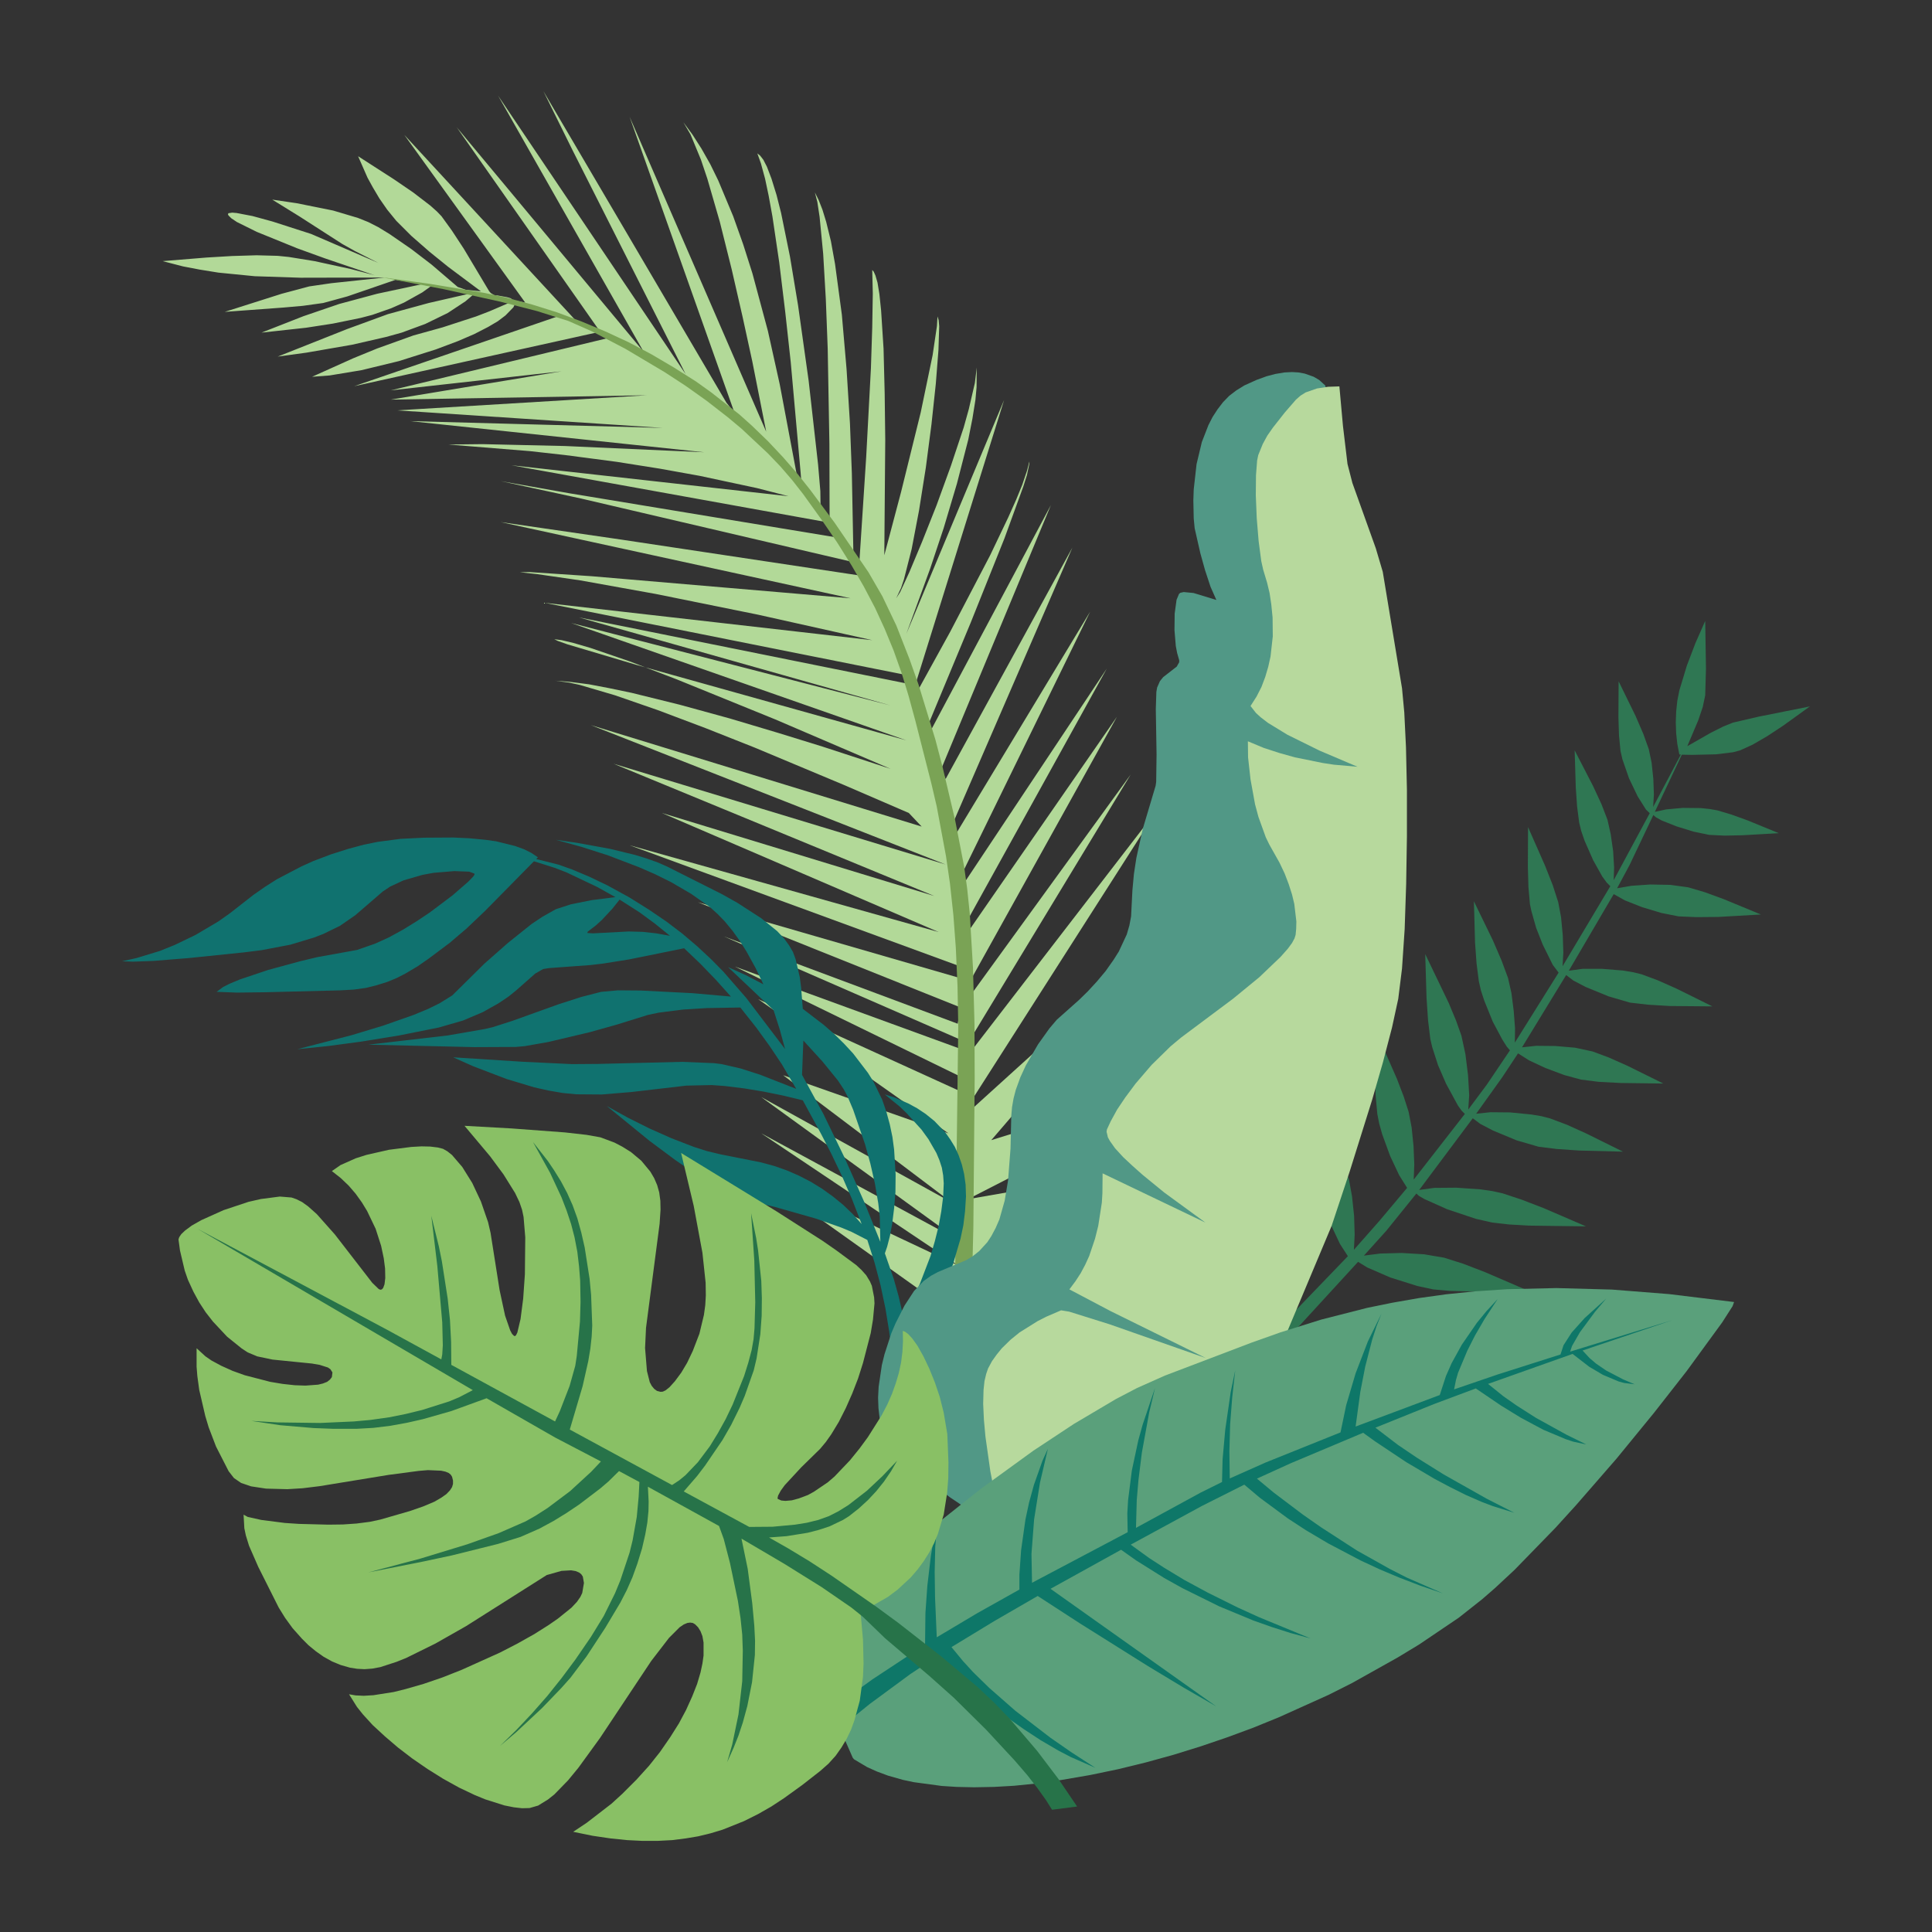 <?xml version="1.0" standalone="no"?><!DOCTYPE svg PUBLIC "-//W3C//DTD SVG 1.1//EN" "http://www.w3.org/Graphics/SVG/1.1/DTD/svg11.dtd"><svg height="1024" node-id="1" sillyvg="true" template-height="1024" template-width="1024" version="1.1" viewBox="0 0 1024 1024" width="1024" xmlns="http://www.w3.org/2000/svg" xmlns:xlink="http://www.w3.org/1999/xlink"><rect x="0" y="0" width="1024" height="1024" fill="#333333" stroke="none"/><defs node-id="23"><clipPath id="clip-植物" node-id="3"><path d="M 0.00 0.00 L 1024.00 0.00 L 1024.00 1024.00 L 0.00 1024.00 Z" fill="#000000" fill-rule="nonzero" node-id="26" stroke="none" target-height="1024" target-width="1024" target-x="0" target-y="0"></path></clipPath></defs><g clip-path="url(#clip-植物)" id="植物" node-id="5"><path d="M 1024.00 672.34 L 2048.00 672.34 L 2048.00 1696.34 L 1024.00 1696.34 Z" fill="#ffffff" fill-rule="nonzero" node-id="31" stroke="none" target-height="1024" target-width="1024" target-x="1024" target-y="672.34"></path><path d="M 509.20 699.10 L 393.90 617.00 L 508.00 670.80 L 403.50 600.70 L 508.00 657.30 L 403.50 581.50 L 504.20 637.20 L 415.10 569.90 L 502.70 600.70 L 401.90 529.60 L 509.20 578.50 L 507.60 569.90 L 389.50 512.30 L 511.50 556.80 L 509.20 551.10 L 383.60 496.30 L 507.60 542.60 L 509.20 534.00 L 369.90 478.20 L 509.20 518.50 L 509.20 512.30 L 333.70 448.00 L 497.50 494.00 L 350.80 430.90 L 495.20 474.90 L 325.20 404.80 L 501.20 458.20 L 313.10 384.30 L 488.50 438.10 L 481.70 430.90 L 447.20 416.00 L 399.90 396.20 L 373.90 385.90 L 348.70 376.40 L 325.90 368.50 L 307.20 363.00 L 301.70 361.80 L 294.30 360.80 L 302.10 361.40 L 312.20 362.70 L 322.70 364.70 L 334.70 367.20 L 360.20 373.50 L 386.80 380.80 L 412.60 388.50 L 435.90 395.70 L 472.00 407.50 L 410.90 381.30 L 358.50 360.00 L 333.90 350.60 L 312.90 343.40 L 304.00 340.80 L 297.70 339.30 L 293.80 338.80 L 295.60 339.70 L 300.70 341.50 L 337.00 352.30 L 480.40 392.40 L 302.70 330.20 L 472.00 373.90 L 306.70 327.20 L 481.70 362.50 L 480.40 357.80 L 288.60 319.50 L 462.30 339.30 L 401.80 325.80 L 347.50 314.80 L 307.50 307.60 L 284.70 304.30 L 275.50 303.30 L 280.50 303.20 L 313.50 305.40 L 450.80 317.10 L 265.30 276.70 L 329.30 286.00 L 455.50 305.00 L 450.80 297.60 L 308.30 264.30 L 265.40 255.00 L 301.50 261.40 L 445.50 285.20 L 438.40 276.80 L 271.10 246.60 L 417.90 263.00 L 401.20 258.70 L 370.80 252.20 L 349.70 248.40 L 327.00 244.80 L 299.60 241.20 L 280.80 239.10 L 237.60 235.60 L 255.70 235.40 L 299.40 236.40 L 373.20 239.70 L 217.40 223.20 L 351.30 226.80 L 210.50 217.50 L 342.80 209.50 L 207.10 211.80 L 297.70 196.80 L 207.10 206.90 L 321.80 179.30 L 315.90 176.30 L 187.70 204.70 L 295.60 167.70 L 273.30 160.40 L 272.10 162.90 L 267.90 167.20 L 263.80 170.30 L 258.70 173.30 L 251.30 177.10 L 242.70 180.80 L 231.00 185.20 L 211.40 191.40 L 191.60 196.20 L 174.70 199.00 L 165.40 199.70 L 187.20 189.90 L 199.90 184.70 L 219.10 177.80 L 234.60 173.50 L 252.40 167.70 L 259.40 165.00 L 270.10 160.40 L 271.30 159.60 L 271.60 159.10 L 271.50 158.70 L 270.70 158.10 L 268.70 157.50 L 263.70 156.60 L 251.50 155.60 L 246.70 159.70 L 237.30 165.90 L 225.40 171.70 L 212.90 176.30 L 204.60 178.60 L 186.70 182.70 L 162.50 186.90 L 147.20 189.00 L 184.00 174.40 L 205.60 166.50 L 227.20 160.60 L 249.00 155.60 L 229.10 151.20 L 223.80 155.00 L 214.10 160.40 L 207.30 163.40 L 197.30 166.90 L 191.20 168.50 L 176.50 171.50 L 162.30 173.70 L 138.60 176.30 L 160.80 167.60 L 179.80 161.10 L 199.90 155.70 L 223.80 150.60 L 209.70 148.30 L 184.10 157.10 L 171.30 160.60 L 160.50 162.10 L 150.30 163.00 L 119.10 165.30 L 149.30 155.70 L 163.90 151.80 L 175.60 150.10 L 203.80 147.10 L 159.30 147.20 L 135.00 146.40 L 115.80 144.50 L 105.90 142.90 L 97.00 141.20 L 86.20 138.40 L 109.50 136.50 L 122.90 135.70 L 136.00 135.30 L 147.20 135.60 L 153.10 136.20 L 166.70 138.40 L 186.00 142.60 L 198.60 145.90 L 172.40 137.00 L 157.50 131.60 L 136.10 122.90 L 125.60 117.70 L 122.60 115.70 L 121.10 114.20 L 120.80 113.50 L 121.10 113.00 L 123.10 112.70 L 125.40 112.90 L 133.80 114.50 L 144.40 117.40 L 164.90 124.00 L 225.70 150.20 L 213.60 145.20 L 201.40 139.80 L 188.00 133.00 L 181.40 129.30 L 158.70 114.70 L 144.30 105.80 L 157.20 107.70 L 176.60 111.60 L 189.70 115.50 L 195.20 117.70 L 200.50 120.40 L 206.40 124.00 L 218.00 132.00 L 228.70 140.20 L 242.60 152.10 L 246.90 153.60 L 254.90 154.40 L 237.50 141.40 L 227.60 133.40 L 218.00 125.00 L 210.00 117.00 L 205.20 111.10 L 201.10 105.20 L 197.60 99.30 L 194.80 94.20 L 189.80 82.80 L 208.90 95.10 L 219.00 102.00 L 228.00 108.90 L 231.60 112.10 L 234.00 114.60 L 239.50 122.20 L 245.80 131.80 L 259.30 154.40 L 260.20 155.40 L 262.00 156.40 L 266.80 158.10 L 278.40 160.40 L 214.30 71.50 L 305.00 169.70 L 317.30 174.70 L 242.10 67.50 L 341.10 186.40 L 264.00 50.70 L 363.40 198.30 L 303.50 79.70 L 288.00 48.30 L 385.00 213.40 L 389.30 218.80 L 333.70 61.90 L 406.10 228.80 L 398.70 191.40 L 393.60 168.00 L 387.80 142.70 L 381.50 117.50 L 374.90 94.70 L 371.50 84.60 L 366.00 71.30 L 362.20 64.80 L 367.00 71.30 L 371.80 78.80 L 376.50 87.10 L 380.70 95.70 L 388.60 114.60 L 393.90 129.50 L 398.80 144.90 L 407.00 175.40 L 413.30 203.80 L 422.40 252.10 L 423.30 254.40 L 424.20 255.60 L 424.70 255.00 L 424.30 250.00 L 419.10 191.90 L 416.20 165.40 L 413.00 139.00 L 409.40 114.70 L 407.40 103.70 L 405.50 94.70 L 403.30 86.60 L 401.40 81.30 L 402.90 82.50 L 404.60 84.70 L 406.50 88.40 L 408.90 94.70 L 411.60 103.40 L 414.00 112.90 L 418.70 136.00 L 423.00 161.90 L 428.60 201.80 L 433.60 246.20 L 434.80 260.30 L 434.90 267.90 L 435.30 269.30 L 437.00 271.70 L 439.70 273.80 L 439.60 235.20 L 438.70 184.70 L 437.70 158.50 L 436.30 134.50 L 434.40 114.90 L 433.20 107.00 L 431.90 102.00 L 433.90 106.00 L 435.90 111.10 L 437.90 117.60 L 440.40 127.80 L 442.60 140.00 L 446.20 166.80 L 448.70 195.70 L 450.50 224.50 L 451.50 250.90 L 452.30 292.70 L 455.50 297.60 L 459.10 242.20 L 461.60 195.30 L 462.30 173.60 L 462.60 155.60 L 462.30 143.10 L 463.10 144.00 L 464.00 146.00 L 465.10 149.80 L 466.10 155.90 L 467.00 164.50 L 468.30 184.80 L 468.90 208.50 L 469.20 233.10 L 468.70 294.30 L 477.60 260.70 L 488.00 218.60 L 494.30 188.30 L 496.60 172.80 L 496.90 167.70 L 497.50 169.70 L 497.80 172.90 L 497.40 185.50 L 496.00 203.40 L 493.70 224.90 L 490.70 247.90 L 487.10 270.60 L 483.20 291.00 L 479.10 307.10 L 477.60 311.60 L 475.00 317.10 L 477.10 313.80 L 482.00 303.20 L 488.70 287.20 L 496.40 267.80 L 504.00 246.90 L 510.80 226.50 L 513.50 216.80 L 516.70 203.00 L 517.70 194.80 L 517.60 205.30 L 517.00 211.90 L 515.40 221.90 L 513.20 233.00 L 507.20 256.30 L 500.20 279.80 L 493.00 301.40 L 480.40 335.90 L 532.20 212.00 L 485.80 360.80 L 485.80 367.20 L 503.60 334.90 L 524.80 294.30 L 534.40 274.20 L 538.60 264.80 L 541.80 257.00 L 544.30 249.60 L 545.60 244.60 L 545.60 245.70 L 544.30 251.80 L 542.40 257.80 L 532.40 285.30 L 514.50 330.00 L 491.20 386.00 L 492.90 388.00 L 557.00 267.70 L 498.90 407.50 L 501.20 412.90 L 568.40 290.20 L 504.30 438.10 L 506.00 443.10 L 577.80 324.20 L 510.00 462.90 L 511.50 467.30 L 586.60 354.40 L 513.00 487.40 L 513.00 494.00 L 592.00 379.90 L 515.00 518.50 L 515.00 526.70 L 599.30 410.50 L 515.00 549.60 L 515.00 556.80 L 613.80 428.60 L 515.00 583.20 L 515.00 587.90 L 625.90 487.40 L 525.40 604.30 L 648.70 566.00 L 513.00 635.60 L 619.80 617.00 L 511.50 670.70 Z" fill="#b2d998" fill-rule="nonzero" group-id="1,2" id="路径_20" node-id="9" stroke="none" target-height="650.8" target-width="562.5" target-x="86.2" target-y="48.3"></path><path d="M 202.00 146.90 L 235.30 153.30 L 265.20 159.90 L 284.70 164.90 L 301.20 170.10 L 313.90 175.70 L 331.50 184.90 L 352.20 197.20 L 363.40 204.50 L 374.50 212.40 L 385.70 221.10 L 393.00 227.20 L 407.00 240.30 L 413.70 247.30 L 419.90 254.50 L 425.70 261.90 L 435.40 275.40 L 443.70 287.50 L 451.30 299.60 L 457.80 310.80 L 463.80 322.20 L 468.90 333.30 L 473.60 344.70 L 477.80 356.50 L 481.50 368.60 L 485.10 381.80 L 493.70 415.50 L 496.50 427.50 L 501.40 453.80 L 503.50 468.30 L 505.30 484.90 L 506.60 502.30 L 507.50 522.60 L 507.90 544.00 L 505.30 748.10 L 513.40 753.40 L 515.90 650.30 L 516.60 571.40 L 516.50 542.70 L 515.70 512.90 L 514.00 484.20 L 512.60 470.80 L 511.00 459.20 L 506.20 434.50 L 499.60 406.60 L 495.80 392.10 L 486.90 363.00 L 482.00 349.20 L 475.10 331.60 L 467.70 316.10 L 460.30 303.30 L 442.40 277.10 L 429.40 259.60 L 422.40 250.80 L 415.00 242.30 L 407.10 233.90 L 398.50 225.60 L 391.80 219.60 L 377.00 208.00 L 368.90 202.20 L 357.20 194.80 L 345.30 187.80 L 333.20 181.40 L 320.70 175.60 L 308.00 170.30 L 295.10 165.50 L 282.00 161.40 L 268.60 157.80 L 257.00 155.30 L 228.10 150.50 L 202.00 146.90 Z" fill="#7aa355" fill-rule="nonzero" group-id="1,2" id="路径_19" node-id="10" stroke="none" target-height="606.5" target-width="314.6" target-x="202" target-y="146.9"></path><path d="M 473.70 730.70 L 472.80 718.20 L 471.30 705.80 L 469.30 693.50 L 466.70 681.20 L 463.50 669.10 L 459.70 657.20 L 451.30 652.90 L 445.80 650.60 L 432.50 645.90 L 410.70 639.70 L 394.10 635.80 L 386.00 632.40 L 379.60 629.00 L 372.40 624.70 L 358.00 614.90 L 344.30 604.70 L 321.60 586.20 L 332.80 592.40 L 344.20 598.10 L 355.90 603.30 L 367.80 607.90 L 374.70 610.10 L 381.80 611.80 L 403.40 616.10 L 410.40 618.00 L 417.20 620.40 L 423.60 623.20 L 429.80 626.40 L 435.80 630.10 L 441.50 634.20 L 446.90 638.60 L 452.00 643.50 L 456.70 648.80 L 451.50 635.40 L 446.20 623.20 L 440.60 611.50 L 435.30 601.20 L 425.50 583.20 L 415.20 580.70 L 404.90 578.60 L 394.60 576.90 L 384.10 575.60 L 377.20 575.10 L 363.80 575.40 L 334.60 578.80 L 318.90 580.10 L 305.50 580.00 L 298.20 579.30 L 290.70 578.00 L 283.10 576.30 L 268.50 571.90 L 250.70 565.10 L 240.20 560.40 L 277.80 562.80 L 303.20 564.00 L 317.10 563.90 L 361.50 562.80 L 378.50 563.50 L 382.50 564.00 L 392.50 566.30 L 402.80 569.60 L 422.00 577.10 L 414.40 564.10 L 407.90 554.40 L 400.80 544.60 L 392.40 534.00 L 374.60 534.30 L 361.90 535.10 L 349.30 536.70 L 343.50 537.90 L 326.80 543.10 L 312.50 547.10 L 290.50 552.30 L 278.00 554.50 L 273.30 554.90 L 251.50 555.00 L 195.20 553.70 L 237.40 548.80 L 257.00 545.40 L 261.20 544.40 L 271.50 541.10 L 296.00 532.30 L 308.10 528.40 L 318.60 525.70 L 327.50 524.90 L 339.60 525.00 L 367.00 526.40 L 387.40 528.20 L 379.40 519.30 L 371.20 510.80 L 362.60 502.60 L 333.50 508.50 L 319.70 510.70 L 312.90 511.50 L 291.10 513.10 L 287.90 513.60 L 283.70 516.00 L 273.50 525.00 L 269.40 528.30 L 264.00 531.90 L 255.80 536.50 L 245.40 540.90 L 232.60 544.60 L 211.60 548.80 L 191.30 552.10 L 174.10 554.40 L 157.60 556.10 L 186.60 548.60 L 203.10 543.60 L 219.30 537.90 L 226.80 534.80 L 232.90 531.80 L 239.70 527.60 L 256.80 510.70 L 269.30 499.70 L 281.80 489.70 L 287.50 485.90 L 294.60 481.90 L 302.60 479.30 L 313.50 477.10 L 326.20 475.50 L 316.50 470.10 L 300.30 462.40 L 293.80 459.90 L 283.00 456.50 L 257.00 482.90 L 247.20 492.20 L 238.40 499.70 L 227.20 508.10 L 221.30 512.20 L 214.70 516.10 L 210.20 518.40 L 205.10 520.50 L 199.60 522.20 L 194.00 523.60 L 187.60 524.50 L 180.50 524.90 L 141.10 525.90 L 125.70 526.10 L 114.80 525.70 L 118.30 523.10 L 121.70 521.40 L 127.20 519.10 L 142.10 514.10 L 159.40 509.40 L 168.20 507.30 L 189.20 503.50 L 198.70 500.20 L 206.00 496.90 L 213.50 492.80 L 220.80 488.30 L 227.70 483.70 L 239.80 474.60 L 248.20 467.30 L 250.90 464.50 L 251.50 463.50 L 251.40 463.00 L 248.70 462.00 L 240.80 461.70 L 229.90 462.60 L 223.90 463.70 L 213.90 466.60 L 206.80 469.90 L 202.90 472.50 L 188.30 485.10 L 180.20 490.70 L 171.40 495.00 L 166.50 496.90 L 153.90 500.70 L 138.70 503.60 L 129.10 504.80 L 100.00 507.80 L 81.30 509.30 L 70.60 509.70 L 64.70 509.50 L 72.30 507.80 L 84.80 504.00 L 92.70 500.80 L 103.70 495.50 L 115.70 488.40 L 121.80 484.10 L 134.20 474.40 L 140.50 470.00 L 146.80 466.00 L 159.80 459.20 L 166.00 456.40 L 175.50 452.80 L 184.30 450.00 L 192.80 447.70 L 200.20 446.20 L 212.30 444.60 L 224.60 444.00 L 240.30 443.90 L 248.80 444.30 L 257.20 445.10 L 262.90 445.90 L 273.00 448.40 L 277.70 450.10 L 281.70 452.10 L 285.10 454.40 L 284.20 455.30 L 296.10 458.30 L 303.40 460.90 L 312.40 464.70 L 322.00 469.30 L 333.50 475.60 L 343.90 482.10 L 353.30 488.50 L 361.60 494.80 L 369.60 501.60 L 376.90 508.40 L 383.40 515.00 L 395.50 528.90 L 416.10 556.00 L 413.30 545.70 L 410.00 535.40 L 385.90 512.60 L 395.40 516.90 L 404.60 521.70 L 400.50 513.10 L 395.70 504.40 L 392.20 498.80 L 388.30 493.40 L 384.10 488.30 L 380.40 484.50 L 376.20 480.70 L 366.40 473.80 L 355.60 467.50 L 347.10 463.30 L 338.60 459.60 L 322.10 453.30 L 308.00 448.80 L 294.60 445.10 L 305.70 446.70 L 323.30 449.90 L 336.50 453.10 L 342.70 455.00 L 348.60 457.10 L 353.60 459.30 L 382.80 474.00 L 390.80 478.50 L 403.50 486.70 L 411.90 493.50 L 415.50 497.30 L 418.20 501.00 L 420.30 504.60 L 421.70 508.40 L 423.90 517.90 L 424.60 523.40 L 425.50 534.70 L 436.60 543.20 L 442.10 548.00 L 447.30 553.10 L 452.20 558.40 L 460.00 568.60 L 462.90 573.20 L 467.60 582.90 L 469.80 589.30 L 471.60 595.90 L 473.00 602.60 L 473.90 609.30 L 474.70 622.40 L 474.60 631.90 L 473.90 640.40 L 472.90 648.50 L 471.70 655.00 L 470.20 660.80 L 469.00 664.30 L 473.70 677.80 L 476.30 687.10 L 478.50 696.60 L 481.40 692.30 L 484.70 686.60 L 487.60 680.30 L 493.20 665.70 L 495.50 657.80 L 497.50 649.80 L 498.90 642.00 L 499.90 634.20 L 500.20 627.20 L 499.90 623.00 L 499.20 618.90 L 497.90 614.90 L 496.30 611.10 L 492.10 603.80 L 488.40 598.70 L 480.60 590.10 L 477.10 586.70 L 469.00 580.10 L 473.90 581.60 L 481.50 584.90 L 486.10 587.40 L 490.60 590.40 L 495.30 594.20 L 501.10 600.30 L 503.70 604.00 L 506.10 607.90 L 508.10 612.30 L 509.80 617.20 L 511.00 622.20 L 511.80 627.90 L 512.00 634.20 L 511.50 642.00 L 510.60 649.40 L 509.10 656.50 L 505.10 670.10 L 502.70 676.20 L 498.60 685.00 L 494.50 692.50 L 490.30 699.40 L 486.70 704.70 L 481.20 711.80 L 483.20 727.10 L 484.60 742.10 L 483.30 750.80 L 481.10 761.60 L 479.50 765.80 L 478.40 766.80 L 478.00 766.60 L 477.40 765.70 L 476.70 763.50 L 475.00 752.30 L 473.70 730.70 Z M 466.60 658.20 L 466.30 644.90 L 465.50 637.80 L 463.70 627.20 L 461.30 616.70 L 458.50 606.50 L 452.20 588.20 L 449.20 581.10 L 447.30 577.50 L 444.20 572.80 L 436.00 562.70 L 425.80 551.50 L 425.10 569.70 L 436.30 590.20 L 447.50 613.30 L 457.90 636.70 L 466.60 658.20 Z M 355.10 496.00 L 347.20 489.60 L 338.90 483.50 L 328.40 476.80 L 324.60 481.60 L 319.00 487.60 L 315.80 490.50 L 311.50 493.80 L 311.30 494.50 L 314.30 494.70 L 333.20 493.70 L 340.60 493.90 L 347.90 494.70 L 355.10 496.00 Z" fill="#10726f" fill-rule="nonzero" group-id="1,3" id="联合_1" node-id="11" stroke="none" target-height="322.9" target-width="447.3" target-x="64.7" target-y="443.9"></path><path d="M 714.40 665.80 L 710.20 659.30 L 705.40 649.10 L 701.10 637.40 L 699.50 631.60 L 698.40 626.40 L 697.50 616.40 L 697.20 604.60 L 697.30 581.40 L 708.80 607.80 L 712.50 617.20 L 715.00 625.30 L 716.60 634.10 L 717.70 644.40 L 718.00 654.40 L 717.60 662.40 L 731.10 647.10 L 745.80 629.60 L 741.60 622.90 L 736.80 612.70 L 732.60 601.20 L 731.00 595.50 L 730.00 590.40 L 729.10 580.40 L 728.70 568.60 L 728.80 545.40 L 740.40 571.80 L 744.00 581.20 L 746.60 589.30 L 748.20 597.60 L 749.20 607.40 L 749.60 617.10 L 749.30 625.20 L 776.40 590.40 L 774.70 588.70 L 772.70 585.90 L 766.40 574.30 L 762.20 564.60 L 759.10 555.00 L 758.10 550.70 L 756.90 540.80 L 756.10 529.00 L 755.40 505.70 L 767.90 531.70 L 771.80 541.10 L 774.60 549.00 L 776.70 558.70 L 778.10 569.90 L 778.70 580.50 L 778.20 588.10 L 788.10 574.80 L 800.30 556.70 L 798.60 554.70 L 796.20 550.90 L 791.20 541.50 L 786.70 530.40 L 784.90 524.90 L 783.80 520.00 L 782.60 510.60 L 781.80 499.50 L 781.20 477.70 L 791.30 498.50 L 795.90 509.20 L 799.30 518.40 L 801.10 526.40 L 802.30 535.80 L 803.00 545.00 L 802.90 552.60 L 826.10 515.50 L 823.00 511.40 L 817.70 500.70 L 814.20 491.80 L 811.70 483.00 L 810.90 479.20 L 810.10 470.10 L 809.80 459.40 L 809.90 438.40 L 818.90 458.80 L 823.00 469.20 L 825.90 478.20 L 827.40 486.20 L 828.30 495.70 L 828.60 504.90 L 828.20 512.10 L 853.50 469.70 L 851.60 467.80 L 849.20 464.50 L 844.40 455.90 L 839.90 445.70 L 838.10 440.50 L 837.00 436.00 L 835.90 427.50 L 835.20 417.50 L 834.60 397.70 L 844.30 416.50 L 848.80 426.20 L 852.00 434.50 L 853.70 442.10 L 855.00 451.10 L 855.50 459.70 L 855.30 466.50 L 874.40 431.00 L 872.40 429.10 L 868.00 422.10 L 863.40 412.50 L 859.90 402.40 L 858.90 398.00 L 858.10 389.80 L 857.80 380.10 L 857.90 361.10 L 866.90 379.50 L 871.00 389.00 L 873.90 397.10 L 875.40 404.30 L 876.30 412.90 L 876.60 421.10 L 876.20 427.70 L 890.90 399.90 L 890.10 399.90 L 889.00 394.30 L 888.40 388.60 L 888.20 382.90 L 888.40 377.20 L 889.00 371.50 L 890.10 365.90 L 894.10 352.70 L 898.60 340.90 L 903.80 329.10 L 904.20 354.40 L 903.80 368.50 L 902.50 374.70 L 900.10 381.80 L 894.30 395.50 L 906.90 388.30 L 913.30 385.10 L 918.50 383.00 L 932.30 379.80 L 959.30 374.40 L 945.00 384.70 L 936.80 390.10 L 928.90 394.70 L 922.30 397.70 L 918.60 398.70 L 909.60 399.80 L 896.90 400.10 L 891.40 400.00 L 877.10 430.30 L 883.10 429.00 L 891.90 428.20 L 901.50 428.30 L 906.20 428.80 L 910.20 429.50 L 917.60 431.70 L 926.20 434.80 L 942.80 441.60 L 923.60 442.70 L 914.00 442.90 L 905.90 442.50 L 897.70 440.80 L 888.60 438.00 L 880.80 434.90 L 877.70 433.20 L 876.30 432.00 L 863.70 458.50 L 857.10 470.80 L 864.60 469.50 L 874.60 468.80 L 885.30 469.00 L 894.80 470.30 L 903.60 472.90 L 913.70 476.60 L 933.30 484.70 L 910.70 486.00 L 899.20 486.10 L 889.70 485.70 L 880.60 483.90 L 870.30 480.80 L 861.20 477.20 L 855.30 473.90 L 831.50 514.50 L 838.80 513.50 L 849.10 513.50 L 860.20 514.40 L 865.60 515.30 L 870.10 516.40 L 878.70 519.60 L 888.60 524.00 L 907.60 533.40 L 884.90 533.20 L 873.40 532.50 L 863.90 531.40 L 852.60 528.10 L 840.40 523.10 L 833.90 519.70 L 830.10 516.80 L 806.70 555.10 L 814.30 554.30 L 824.30 554.40 L 834.80 555.30 L 844.10 557.30 L 852.70 560.50 L 862.60 564.90 L 881.60 574.30 L 858.90 574.00 L 847.40 573.40 L 837.90 572.20 L 829.10 569.80 L 819.20 566.10 L 810.40 562.00 L 804.60 558.30 L 796.20 571.00 L 782.40 590.30 L 790.00 589.50 L 800.40 589.60 L 811.60 590.70 L 817.00 591.60 L 821.60 592.80 L 830.40 596.10 L 840.60 600.70 L 860.20 610.40 L 836.90 609.80 L 825.20 609.00 L 815.50 607.80 L 803.80 604.40 L 791.30 599.20 L 784.60 595.70 L 780.60 592.70 L 752.20 630.70 L 760.20 629.60 L 771.90 629.50 L 784.80 630.40 L 791.00 631.30 L 796.40 632.50 L 806.40 635.80 L 818.10 640.30 L 840.60 650.00 L 810.50 649.60 L 799.90 649.00 L 791.00 648.00 L 782.20 646.00 L 767.20 641.00 L 754.90 635.50 L 752.00 633.80 L 750.70 632.60 L 734.80 652.30 L 722.90 665.50 L 731.60 664.40 L 742.90 664.10 L 754.80 664.80 L 765.40 666.60 L 775.50 669.80 L 787.20 674.30 L 809.70 684.00 L 779.20 684.50 L 768.50 684.20 L 759.60 683.40 L 751.20 681.60 L 736.90 677.10 L 724.70 671.80 L 719.80 668.80 L 688.80 702.60 L 642.30 740.70 L 714.40 665.80 Z" fill="#2f7753" fill-rule="nonzero" group-id="1,4" id="联合_2" node-id="12" stroke="none" target-height="411.6" target-width="317" target-x="642.3" target-y="329.1"></path><path d="M 702.40 204.30 L 699.20 201.40 L 696.30 199.70 L 691.50 198.00 L 688.20 197.40 L 684.80 197.20 L 680.80 197.40 L 676.00 198.20 L 671.40 199.40 L 665.90 201.40 L 659.50 204.30 L 655.30 206.90 L 651.50 209.80 L 648.20 213.20 L 645.30 217.00 L 642.70 221.00 L 640.50 225.30 L 637.00 234.30 L 634.20 246.00 L 632.70 259.40 L 632.50 265.20 L 632.70 274.80 L 633.20 280.00 L 636.20 293.20 L 638.70 302.20 L 641.60 311.00 L 644.70 318.00 L 632.60 314.30 L 627.40 313.80 L 625.60 314.20 L 624.90 314.80 L 623.60 317.90 L 622.60 325.20 L 622.50 334.00 L 623.20 342.40 L 623.90 346.10 L 625.00 349.90 L 625.00 351.00 L 623.70 353.30 L 616.50 358.90 L 614.80 361.00 L 613.30 364.40 L 612.90 366.70 L 612.60 375.80 L 613.00 399.90 L 612.80 414.40 L 612.50 416.50 L 605.70 439.30 L 602.30 454.70 L 601.00 463.20 L 600.20 471.90 L 599.50 485.70 L 598.60 490.50 L 597.20 495.30 L 593.00 504.30 L 590.30 508.60 L 586.00 514.70 L 581.30 520.30 L 576.50 525.50 L 572.00 529.90 L 560.10 540.50 L 556.20 545.10 L 550.20 553.50 L 543.70 564.70 L 540.80 571.00 L 538.40 577.60 L 537.20 582.20 L 536.40 586.80 L 536.00 591.40 L 535.60 608.70 L 534.30 625.60 L 532.50 636.40 L 529.70 646.30 L 527.70 650.90 L 525.40 655.20 L 523.30 658.40 L 519.00 663.10 L 515.60 665.80 L 512.10 667.90 L 497.10 674.20 L 493.40 676.20 L 489.50 679.00 L 484.50 684.20 L 479.40 692.00 L 474.60 701.50 L 472.40 706.70 L 468.80 717.80 L 467.40 723.50 L 465.70 735.00 L 465.40 740.80 L 465.60 746.30 L 466.20 751.50 L 467.10 755.10 L 468.70 758.80 L 470.90 762.70 L 476.40 770.10 L 485.40 779.30 L 491.40 784.40 L 503.50 793.60 L 514.50 801.00 L 525.40 807.60 L 645.10 764.80 L 690.50 671.80 L 740.00 493.20 L 740.00 413.50 L 729.70 321.20 Z" fill="#519886" fill-rule="nonzero" group-id="1,5" id="路径_30" node-id="14" stroke="none" target-height="610.4" target-width="274.6" target-x="465.4" target-y="197.2"></path><path d="M 709.90 204.80 L 703.90 205.00 L 698.00 205.90 L 692.00 208.00 L 689.30 209.70 L 686.90 211.80 L 681.00 218.60 L 674.70 226.60 L 671.70 230.90 L 669.30 235.30 L 666.90 241.20 L 666.30 244.10 L 665.70 251.90 L 665.60 262.50 L 666.10 274.70 L 667.10 286.80 L 668.50 297.40 L 669.50 301.90 L 671.60 308.90 L 672.90 314.30 L 673.80 320.30 L 674.50 327.30 L 674.60 337.30 L 673.40 348.00 L 672.20 353.40 L 670.60 358.80 L 668.60 364.10 L 666.00 369.20 L 662.80 374.20 L 665.70 377.90 L 668.10 380.10 L 672.00 383.10 L 682.30 389.40 L 699.30 397.80 L 719.50 406.40 L 707.00 405.30 L 701.10 404.40 L 686.30 401.40 L 678.10 399.10 L 669.80 396.40 L 661.40 392.90 L 661.50 401.40 L 662.80 413.10 L 665.20 426.30 L 667.00 433.00 L 670.90 443.80 L 672.80 447.70 L 678.20 457.30 L 680.90 463.00 L 683.00 468.50 L 684.80 474.10 L 686.00 479.10 L 687.10 488.40 L 687.00 492.30 L 686.70 495.50 L 686.10 497.40 L 684.80 499.80 L 682.60 502.80 L 678.70 507.20 L 667.50 517.90 L 653.60 529.30 L 625.90 550.00 L 620.40 554.60 L 610.40 564.40 L 601.90 574.30 L 596.40 581.70 L 592.10 588.10 L 588.70 594.30 L 586.70 598.60 L 586.50 599.80 L 587.20 602.80 L 588.30 604.80 L 591.00 608.60 L 595.20 613.20 L 600.00 617.70 L 605.50 622.60 L 617.00 632.00 L 638.90 648.00 L 584.40 621.90 L 584.30 632.40 L 584.00 637.40 L 582.10 649.70 L 580.40 656.50 L 577.30 665.70 L 575.20 670.30 L 572.80 674.80 L 570.00 679.10 L 566.80 683.40 L 588.60 694.90 L 639.10 719.80 L 588.10 701.90 L 566.70 695.20 L 562.40 694.50 L 554.50 697.90 L 550.00 700.20 L 540.40 706.20 L 535.60 710.10 L 531.00 714.60 L 528.30 717.90 L 525.80 721.40 L 523.70 725.30 L 522.70 728.20 L 521.80 732.00 L 521.30 736.70 L 521.10 744.00 L 521.50 752.60 L 522.30 761.40 L 524.90 779.80 L 529.60 804.10 L 533.10 819.30 L 645.30 793.80 L 705.80 649.70 L 715.40 620.80 L 727.30 582.80 L 733.00 563.00 L 737.80 544.60 L 741.10 529.40 L 743.10 513.30 L 744.50 492.50 L 745.30 468.50 L 745.70 443.30 L 745.70 418.60 L 745.20 396.10 L 744.30 377.60 L 743.10 364.80 L 732.90 303.10 L 729.20 290.60 L 716.80 256.00 L 714.20 245.90 L 711.80 225.80 L 709.90 204.80 Z" fill="#b7d99d" fill-rule="nonzero" group-id="1,5" id="路径_31" node-id="15" stroke="none" target-height="614.5" target-width="224.6" target-x="521.1" target-y="204.8"></path><path d="M 493.30 810.20 L 520.00 789.00 L 547.70 768.90 L 569.20 754.70 L 591.50 741.50 L 602.60 735.70 L 617.40 729.10 L 663.40 711.60 L 678.60 706.20 L 700.30 699.40 L 724.60 693.20 L 737.80 690.50 L 752.10 688.00 L 766.50 686.00 L 782.10 684.40 L 799.00 683.30 L 824.90 682.70 L 854.30 683.50 L 884.70 685.90 L 919.10 690.10 L 918.30 692.30 L 912.80 700.90 L 893.90 726.80 L 876.60 748.90 L 856.80 773.10 L 835.40 797.70 L 824.40 809.80 L 802.80 832.00 L 792.50 841.60 L 785.60 847.60 L 773.20 857.40 L 752.20 871.60 L 740.80 878.50 L 716.70 892.00 L 704.20 898.30 L 677.80 910.20 L 664.30 915.70 L 650.50 920.80 L 636.40 925.60 L 621.90 930.10 L 607.40 934.10 L 592.70 937.70 L 577.80 940.80 L 562.70 943.40 L 549.30 945.30 L 537.40 946.50 L 526.90 947.10 L 516.30 947.30 L 507.10 947.10 L 499.20 946.60 L 484.40 944.60 L 478.70 943.40 L 470.60 941.10 L 464.70 938.90 L 459.60 936.60 L 452.70 932.50 L 452.00 931.70 L 448.00 922.60 L 444.70 913.70 L 435.70 886.60 L 452.70 827.70 Z" fill="#5aa07b" fill-rule="nonzero" group-id="1,6" id="路径_58" node-id="17" stroke="none" target-height="264.6" target-width="483.4" target-x="435.7" target-y="682.7"></path><path d="M 496.50 878.00 L 482.50 887.30 L 460.90 903.20 L 453.00 909.60 L 438.00 922.70 L 427.90 930.60 L 423.20 933.10 L 421.70 933.00 L 421.30 931.80 L 422.20 928.60 L 423.40 926.30 L 428.60 917.70 L 430.90 914.70 L 435.80 910.20 L 445.80 902.10 L 462.40 890.10 L 490.30 871.70 L 490.50 854.90 L 491.50 840.60 L 493.40 824.50 L 494.80 816.30 L 496.70 808.40 L 495.70 819.70 L 495.40 833.20 L 495.60 846.90 L 496.50 867.80 L 518.00 855.00 L 540.30 842.50 L 540.30 834.60 L 541.20 821.70 L 543.50 805.40 L 545.40 796.50 L 548.00 787.00 L 552.50 774.30 L 555.40 767.90 L 551.20 785.90 L 548.10 805.30 L 546.70 823.60 L 547.00 838.90 L 597.70 812.10 L 597.50 802.20 L 597.90 795.20 L 599.90 779.40 L 603.30 763.50 L 605.60 755.20 L 612.20 735.60 L 609.10 748.60 L 605.20 770.00 L 603.40 784.50 L 602.50 795.10 L 602.10 809.80 L 636.40 791.10 L 647.70 785.50 L 648.00 773.50 L 649.40 757.80 L 652.30 737.80 L 654.70 726.30 L 653.10 740.60 L 652.00 754.90 L 651.60 769.20 L 651.80 783.60 L 670.70 775.20 L 710.50 759.20 L 713.50 744.80 L 718.50 727.90 L 725.00 711.00 L 732.20 696.30 L 729.60 702.90 L 727.30 710.00 L 723.60 724.30 L 721.00 737.70 L 718.50 756.10 L 763.10 739.40 L 766.40 729.30 L 769.40 722.50 L 774.80 712.70 L 782.80 701.10 L 787.80 695.00 L 793.80 688.50 L 786.80 699.20 L 781.80 707.80 L 777.70 715.90 L 772.80 727.60 L 771.70 731.40 L 770.70 736.40 L 793.80 728.50 L 827.10 717.90 L 828.70 713.00 L 833.00 706.30 L 839.90 698.60 L 851.30 688.30 L 845.30 695.40 L 837.40 706.10 L 833.20 713.40 L 832.20 716.40 L 886.40 699.70 L 838.80 715.80 L 842.50 719.80 L 845.90 722.70 L 851.30 726.40 L 860.30 731.10 L 866.40 733.70 L 860.80 733.00 L 857.90 732.20 L 849.60 728.70 L 842.30 724.40 L 833.50 717.60 L 788.70 733.50 L 796.90 740.10 L 803.90 745.00 L 814.10 751.50 L 830.40 760.50 L 840.80 765.60 L 833.80 764.10 L 829.90 762.80 L 818.00 757.80 L 806.20 751.50 L 795.60 745.00 L 782.20 735.90 L 760.00 744.20 L 729.00 756.70 L 740.90 765.80 L 750.80 772.50 L 765.20 781.50 L 787.90 794.30 L 802.60 801.80 L 791.30 798.30 L 785.50 796.10 L 777.00 792.40 L 768.60 788.20 L 760.30 783.80 L 745.40 775.00 L 728.60 763.80 L 722.50 759.40 L 684.00 775.60 L 666.20 783.70 L 675.10 791.10 L 690.60 802.80 L 700.20 809.50 L 719.20 821.80 L 736.50 831.50 L 745.50 836.10 L 764.70 844.50 L 752.70 840.40 L 741.50 836.10 L 731.30 831.80 L 721.20 827.10 L 703.90 818.00 L 692.10 811.00 L 682.60 804.80 L 667.70 793.80 L 659.50 786.90 L 637.20 798.10 L 599.30 818.70 L 609.10 825.80 L 616.80 830.80 L 627.70 837.40 L 640.10 844.10 L 656.00 852.00 L 667.20 857.10 L 694.60 868.40 L 683.90 865.50 L 673.90 862.30 L 664.30 858.90 L 646.20 851.40 L 626.60 841.70 L 617.10 836.40 L 602.10 827.00 L 594.20 821.40 L 556.80 842.10 L 644.60 904.40 L 627.40 894.50 L 608.50 883.10 L 572.50 860.50 L 550.00 845.90 L 527.00 859.20 L 504.30 873.00 L 510.40 880.40 L 515.80 886.30 L 524.30 894.60 L 538.10 906.70 L 556.70 921.00 L 567.80 928.70 L 580.60 937.00 L 567.40 931.20 L 560.90 927.80 L 551.50 922.30 L 542.50 916.40 L 534.00 910.40 L 518.80 898.40 L 502.40 883.80 L 496.50 878.00 Z" fill="#0e7768" fill-rule="nonzero" group-id="1,6,8" id="联合_4" node-id="18" stroke="none" target-height="248.7" target-width="465.1" target-x="421.3" target-y="688.3"></path><path d="M 94.60 656.90 L 95.00 655.70 L 96.10 654.10 L 98.10 652.20 L 101.60 649.60 L 106.70 646.70 L 118.50 641.40 L 131.70 637.00 L 138.30 635.50 L 148.30 634.20 L 154.50 634.70 L 157.10 635.60 L 160.10 637.10 L 163.30 639.40 L 167.90 643.50 L 177.50 654.30 L 197.30 679.90 L 200.70 683.20 L 201.60 683.60 L 202.40 683.40 L 203.10 682.60 L 203.80 680.70 L 204.20 677.40 L 204.10 672.30 L 203.40 666.90 L 202.00 660.30 L 199.10 651.30 L 194.60 641.90 L 191.80 637.30 L 188.50 632.70 L 184.80 628.40 L 180.60 624.40 L 175.90 620.70 L 180.50 617.50 L 188.60 613.90 L 194.30 612.10 L 206.20 609.40 L 218.00 607.90 L 223.40 607.60 L 228.00 607.70 L 232.10 608.20 L 234.80 608.90 L 237.10 610.20 L 239.60 612.20 L 245.00 618.50 L 250.30 627.00 L 254.90 636.80 L 258.70 647.80 L 260.00 653.40 L 264.80 683.80 L 267.70 697.30 L 270.40 705.10 L 271.40 707.00 L 272.40 708.00 L 272.90 708.20 L 273.50 707.70 L 274.20 706.30 L 275.90 699.10 L 277.30 688.30 L 278.20 675.40 L 278.40 655.80 L 277.50 645.00 L 276.70 641.20 L 275.30 637.10 L 273.00 632.30 L 266.90 622.50 L 259.80 612.90 L 246.20 596.70 L 271.20 598.10 L 299.40 600.20 L 310.90 601.50 L 318.20 602.80 L 325.70 605.60 L 329.90 607.80 L 334.40 610.60 L 339.90 615.20 L 344.70 621.00 L 346.70 624.40 L 348.30 628.10 L 349.40 632.00 L 350.00 636.40 L 350.10 641.20 L 349.60 648.70 L 342.40 703.80 L 341.90 714.50 L 342.90 726.70 L 344.40 732.60 L 345.40 734.50 L 346.70 736.10 L 348.20 737.20 L 350.10 737.70 L 351.30 737.60 L 352.80 736.90 L 354.90 735.20 L 357.70 732.10 L 361.10 727.50 L 364.20 722.30 L 367.20 716.00 L 370.70 706.90 L 373.10 696.90 L 373.80 691.80 L 374.10 686.60 L 374.00 679.90 L 372.30 664.00 L 367.70 639.20 L 361.00 611.10 L 411.50 642.00 L 435.90 657.60 L 443.10 662.60 L 453.80 670.50 L 456.60 673.10 L 459.10 675.90 L 461.10 679.20 L 462.10 681.50 L 463.30 687.60 L 463.50 690.80 L 462.70 699.40 L 461.50 706.60 L 457.40 722.40 L 454.80 730.60 L 451.70 738.60 L 448.30 746.30 L 444.60 753.60 L 440.60 760.20 L 437.70 764.30 L 434.70 767.90 L 424.60 777.80 L 415.90 787.20 L 413.80 790.10 L 412.40 792.70 L 412.10 794.10 L 412.30 794.50 L 414.10 795.30 L 416.30 795.50 L 419.70 795.20 L 423.40 794.20 L 428.20 792.40 L 431.30 790.70 L 438.70 785.70 L 442.30 782.60 L 450.50 774.00 L 455.60 767.70 L 460.00 761.70 L 467.20 750.30 L 470.30 744.40 L 472.80 738.70 L 474.80 733.10 L 476.40 727.70 L 477.60 722.10 L 478.30 716.50 L 478.60 710.90 L 478.50 705.40 L 479.80 705.90 L 481.40 707.10 L 483.50 709.40 L 486.30 713.30 L 489.50 719.00 L 492.50 725.30 L 495.50 732.70 L 498.10 740.40 L 500.20 748.80 L 502.10 760.10 L 502.70 775.00 L 502.60 783.50 L 502.00 791.30 L 500.20 802.70 L 497.10 813.00 L 495.10 817.90 L 492.60 822.70 L 489.70 827.30 L 486.40 831.80 L 482.70 836.10 L 475.80 842.50 L 470.60 846.40 L 459.10 853.00 L 456.50 855.00 L 456.20 855.60 L 457.40 869.10 L 457.70 881.70 L 457.40 888.80 L 455.70 901.40 L 452.90 911.70 L 451.10 916.70 L 448.80 921.50 L 446.00 926.20 L 442.90 930.60 L 439.10 934.80 L 434.80 938.60 L 425.20 946.10 L 415.50 953.10 L 408.80 957.50 L 401.80 961.50 L 394.40 965.20 L 382.90 969.80 L 376.60 971.70 L 370.00 973.30 L 363.40 974.40 L 356.30 975.30 L 348.60 975.70 L 340.40 975.70 L 332.40 975.30 L 323.60 974.40 L 314.10 973.00 L 303.80 970.90 L 311.00 966.10 L 324.10 956.00 L 329.90 950.70 L 337.30 943.30 L 344.00 935.90 L 349.80 928.60 L 355.20 920.80 L 359.80 913.50 L 363.60 906.40 L 366.90 899.10 L 369.50 892.50 L 371.30 886.40 L 372.30 881.70 L 372.90 877.50 L 372.90 870.60 L 372.30 867.20 L 371.30 864.60 L 370.00 862.50 L 368.40 860.90 L 367.20 860.20 L 365.80 860.00 L 364.30 860.20 L 362.40 861.00 L 360.20 862.50 L 354.60 868.10 L 345.20 880.30 L 318.00 921.20 L 306.60 936.90 L 301.10 943.60 L 293.80 951.10 L 290.40 953.80 L 285.20 957.00 L 280.70 958.30 L 276.70 958.40 L 272.30 957.90 L 267.30 956.90 L 257.20 953.70 L 251.60 951.40 L 243.40 947.50 L 234.90 942.80 L 226.60 937.60 L 218.60 932.10 L 210.90 926.20 L 204.00 920.30 L 197.50 914.30 L 192.30 908.60 L 189.20 904.70 L 185.00 898.00 L 188.50 898.60 L 192.80 898.80 L 197.90 898.50 L 208.70 896.80 L 215.10 895.20 L 224.50 892.50 L 234.70 889.00 L 244.80 885.00 L 265.00 875.90 L 274.30 871.10 L 283.20 866.10 L 290.80 861.30 L 295.70 857.90 L 302.90 852.10 L 305.80 849.00 L 307.60 846.40 L 308.60 844.30 L 309.50 839.00 L 308.90 835.60 L 308.10 834.40 L 307.00 833.50 L 305.10 832.70 L 302.70 832.30 L 297.60 832.60 L 289.80 834.80 L 247.00 861.90 L 230.80 871.10 L 215.20 878.80 L 210.20 880.80 L 201.60 883.60 L 197.30 884.40 L 193.20 884.70 L 189.30 884.50 L 185.50 883.90 L 180.60 882.50 L 176.00 880.60 L 171.50 878.10 L 167.40 875.20 L 163.50 872.00 L 160.00 868.50 L 155.10 863.00 L 151.10 857.50 L 147.70 852.00 L 136.90 830.50 L 132.00 819.30 L 130.30 813.80 L 129.50 810.00 L 129.10 802.80 L 131.30 804.00 L 138.50 805.60 L 151.00 807.20 L 158.50 807.70 L 174.00 808.10 L 181.80 808.00 L 189.00 807.50 L 196.00 806.60 L 201.60 805.40 L 217.20 800.90 L 224.40 798.40 L 230.30 795.90 L 233.90 793.80 L 236.60 791.90 L 238.50 789.90 L 239.60 788.20 L 240.10 786.50 L 240.10 784.70 L 239.60 782.70 L 238.90 781.60 L 237.80 780.70 L 236.10 780.00 L 233.80 779.50 L 226.80 779.20 L 222.00 779.60 L 206.10 781.70 L 169.40 787.70 L 160.40 788.80 L 152.30 789.30 L 141.00 789.00 L 133.10 787.80 L 127.80 786.00 L 124.00 783.40 L 121.20 779.80 L 114.50 766.70 L 110.60 756.50 L 108.80 750.50 L 105.60 736.70 L 104.60 729.40 L 104.20 724.40 L 104.20 714.60 L 108.90 718.90 L 112.10 721.10 L 117.30 723.90 L 123.30 726.60 L 129.70 728.90 L 143.20 732.40 L 149.80 733.50 L 156.20 734.20 L 161.90 734.40 L 168.60 733.90 L 171.10 733.30 L 173.40 732.40 L 174.90 731.20 L 175.90 729.90 L 176.20 727.40 L 175.10 725.70 L 173.80 724.80 L 169.40 723.40 L 165.30 722.70 L 144.40 720.60 L 136.30 718.90 L 131.30 716.80 L 128.10 714.70 L 120.40 708.50 L 112.90 700.50 L 109.00 695.50 L 105.60 690.30 L 102.50 684.60 L 99.60 678.30 L 97.90 673.40 L 95.40 662.80 L 94.60 656.90 Z" fill="#89c065" fill-rule="nonzero" group-id="1,7" id="路径_48" node-id="20" stroke="none" target-height="379" target-width="408.1" target-x="94.6" target-y="596.7"></path><path d="M 557.60 959.20 L 554.60 954.40 L 549.90 947.80 L 544.60 941.00 L 537.90 933.20 L 522.60 916.70 L 505.60 899.90 L 492.60 888.30 L 469.10 868.30 L 457.30 856.90 L 451.20 852.00 L 435.50 841.20 L 415.60 828.80 L 393.00 815.50 L 396.30 831.50 L 398.70 849.70 L 399.80 861.70 L 400.20 869.60 L 400.10 877.20 L 398.60 891.60 L 396.10 904.20 L 393.70 913.00 L 391.40 919.90 L 388.90 926.20 L 385.40 934.00 L 388.10 924.60 L 391.40 908.70 L 393.40 891.10 L 393.70 874.90 L 393.40 866.40 L 392.50 857.70 L 391.10 848.50 L 386.90 828.40 L 383.60 815.70 L 381.10 808.80 L 343.40 788.00 L 343.80 795.90 L 343.70 800.90 L 343.10 807.00 L 342.00 813.30 L 340.30 820.70 L 337.80 828.80 L 335.20 836.00 L 332.20 842.80 L 328.80 849.40 L 320.80 862.80 L 310.90 877.90 L 302.40 889.20 L 297.50 894.70 L 287.30 905.30 L 273.60 918.10 L 265.00 925.40 L 273.70 916.90 L 282.00 908.10 L 290.00 899.00 L 297.60 889.50 L 304.90 879.70 L 313.20 867.60 L 320.00 856.50 L 326.00 844.40 L 328.80 837.60 L 333.70 822.90 L 335.30 816.40 L 337.50 804.00 L 338.50 793.30 L 338.90 785.50 L 328.10 779.70 L 322.50 785.20 L 318.30 788.80 L 307.00 797.40 L 300.30 801.90 L 293.30 806.20 L 285.90 810.20 L 275.90 814.60 L 264.00 818.30 L 239.50 824.40 L 223.10 827.90 L 195.20 833.40 L 222.80 826.10 L 247.70 818.50 L 264.30 812.60 L 278.50 806.40 L 283.80 803.40 L 290.20 799.30 L 302.20 790.30 L 313.30 780.10 L 318.50 774.60 L 294.20 761.90 L 257.90 741.10 L 239.20 747.90 L 224.10 752.20 L 215.70 754.10 L 206.90 755.70 L 197.90 756.80 L 189.00 757.30 L 176.70 757.30 L 166.20 756.90 L 148.60 755.40 L 133.20 753.10 L 147.00 753.90 L 169.70 754.20 L 187.50 753.40 L 196.30 752.60 L 206.20 751.20 L 215.20 749.40 L 223.80 747.30 L 238.00 742.80 L 243.30 740.60 L 250.60 736.80 L 104.70 651.30 L 204.80 704.60 L 233.90 720.50 L 234.40 717.90 L 234.70 713.00 L 234.40 700.90 L 231.80 671.10 L 228.60 644.40 L 232.60 660.60 L 234.20 668.50 L 237.30 688.40 L 238.50 699.70 L 239.10 711.30 L 239.20 723.40 L 294.20 753.40 L 296.70 748.00 L 301.90 734.60 L 304.90 723.90 L 305.70 718.70 L 307.40 700.40 L 307.70 690.00 L 307.50 678.70 L 306.90 671.10 L 306.00 663.50 L 304.50 655.70 L 302.70 648.80 L 300.30 641.60 L 297.60 634.60 L 291.60 621.70 L 282.50 605.30 L 290.40 615.40 L 293.70 620.30 L 297.30 626.10 L 300.60 632.30 L 303.50 638.80 L 306.00 645.70 L 308.10 653.30 L 309.90 661.20 L 312.50 677.80 L 313.30 686.30 L 313.90 702.60 L 313.60 708.40 L 312.90 714.80 L 311.80 721.40 L 308.80 734.70 L 302.00 757.70 L 356.20 787.10 L 360.00 784.60 L 363.30 781.90 L 369.90 775.00 L 376.20 766.60 L 380.50 759.60 L 384.60 752.20 L 388.30 744.50 L 394.40 729.30 L 396.60 722.30 L 398.40 715.50 L 399.40 709.80 L 399.90 704.10 L 400.30 690.20 L 399.80 668.20 L 398.10 643.00 L 400.80 656.30 L 401.80 662.70 L 403.50 678.90 L 403.80 688.10 L 403.70 697.40 L 403.00 707.10 L 401.00 720.00 L 399.50 726.30 L 394.70 739.90 L 392.00 746.20 L 387.50 755.30 L 382.90 763.30 L 373.70 776.80 L 369.50 782.30 L 362.40 790.50 L 397.10 809.30 L 409.50 809.20 L 421.40 808.10 L 427.60 807.10 L 433.70 805.60 L 439.30 803.60 L 444.40 801.00 L 449.70 797.70 L 459.50 790.10 L 467.70 782.40 L 475.50 774.20 L 472.20 779.90 L 468.50 785.30 L 464.40 790.40 L 460.00 795.10 L 455.20 799.50 L 450.00 803.60 L 446.80 805.60 L 439.70 809.00 L 433.90 810.90 L 428.10 812.40 L 416.90 814.20 L 407.60 814.90 L 417.80 820.70 L 429.20 827.60 L 440.70 835.10 L 464.60 851.70 L 476.30 860.30 L 498.70 877.80 L 518.20 894.20 L 527.00 902.50 L 535.20 911.00 L 549.70 928.00 L 561.00 942.90 L 570.90 957.50 L 557.60 959.20 Z" fill="#277349" fill-rule="nonzero" group-id="1,7,9" id="联合_3" node-id="21" stroke="none" target-height="353.9" target-width="466.2" target-x="104.7" target-y="605.3"></path></g></svg>